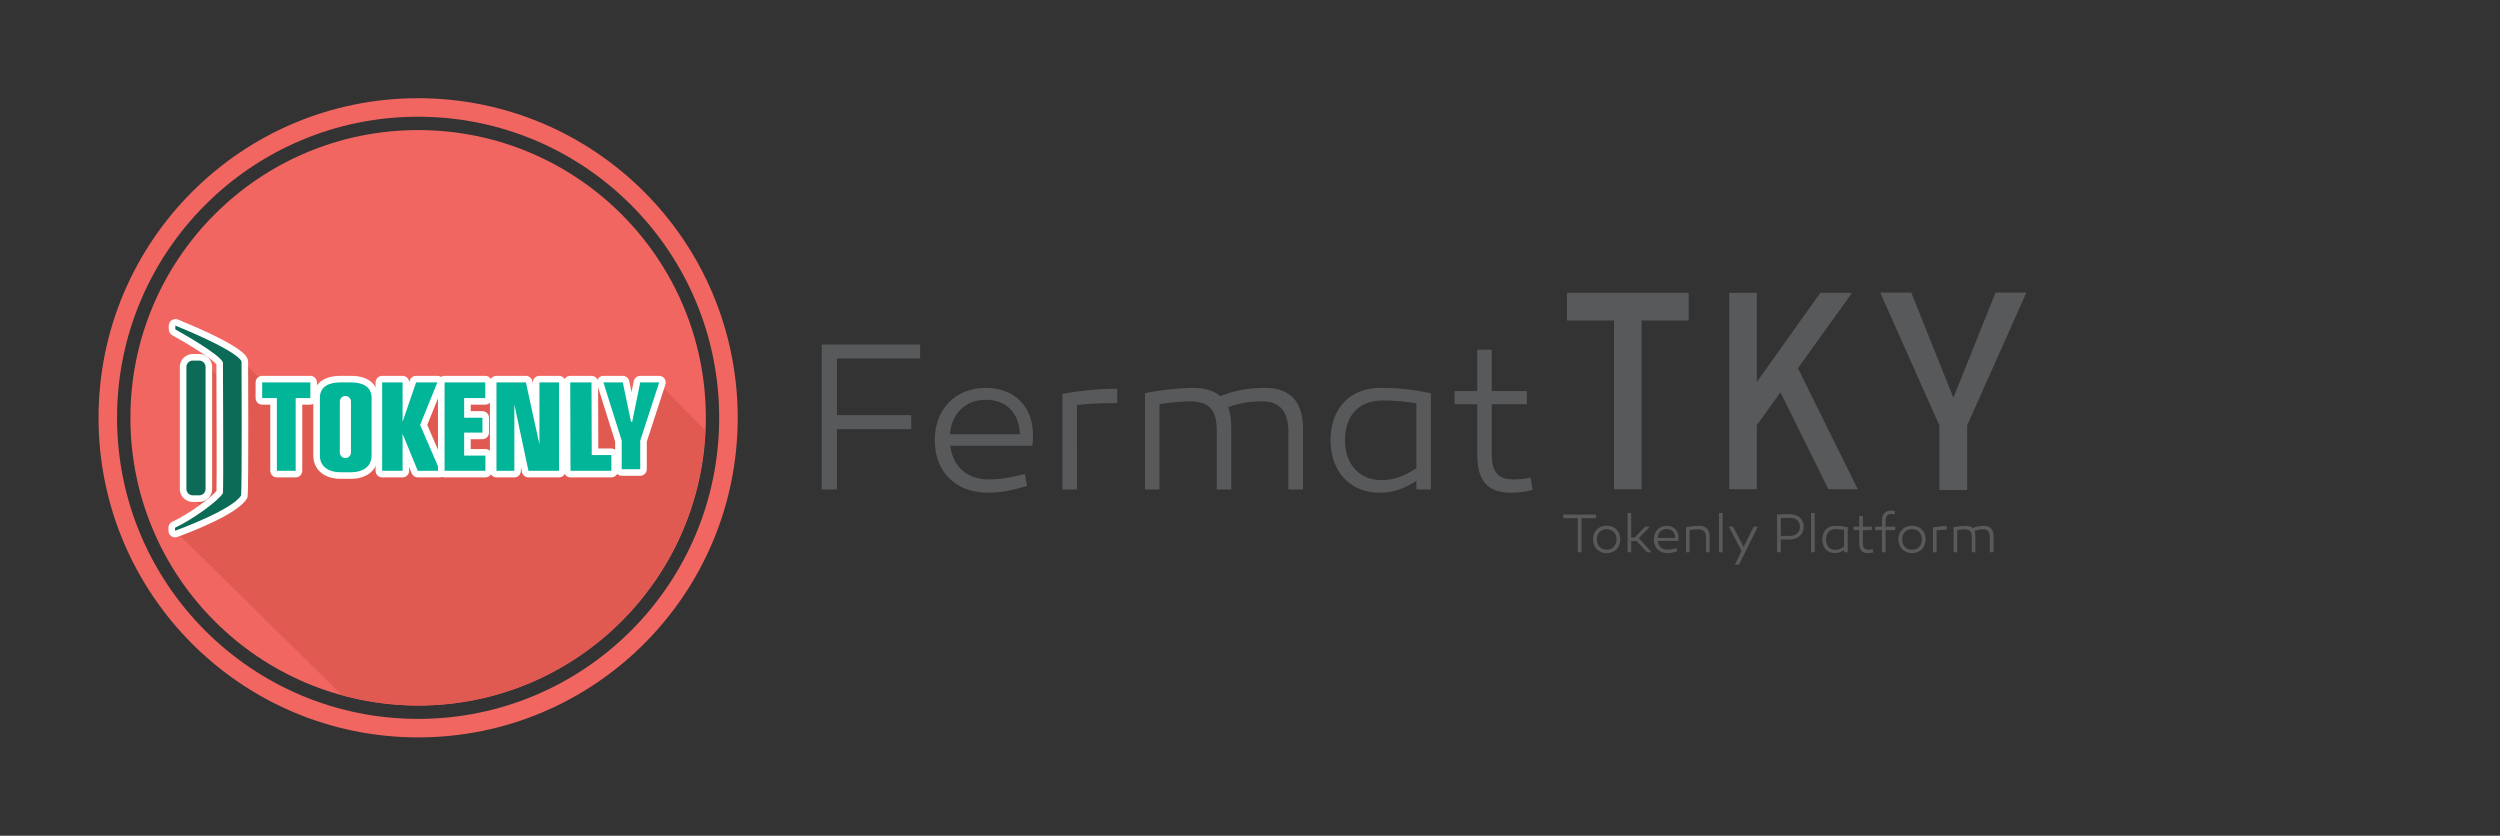 <?xml version="1.0" encoding="utf-8"?>
<!-- Generator: Adobe Illustrator 16.0.3, SVG Export Plug-In . SVG Version: 6.00 Build 0)  -->
<!DOCTYPE svg PUBLIC "-//W3C//DTD SVG 1.1//EN" "http://www.w3.org/Graphics/SVG/1.1/DTD/svg11.dtd">
<svg version="1.1" xmlns="http://www.w3.org/2000/svg" xmlns:xlink="http://www.w3.org/1999/xlink" x="0px" y="0px"
	 width="415.68px" height="138.96px" viewBox="0 0 415.68 138.96" enable-background="new 0 0 415.68 138.96" xml:space="preserve">
<rect x="0" y="0" width="415.68" height="138.96" fill="#333333" stroke="none"/>
<g id="Capa_1">
	<path fill="#58595B" d="M139.156,69.026v-9.439h13.833v-2.296h-16.356v24.095h2.523V71.351h12.359v-2.325H139.156z M163.931,64.491
		c-4.961,0-8.504,3.43-8.504,8.675c0,5.102,3.26,8.759,8.873,8.759c2.466,0,4.309-0.511,6.463-1.134l-0.369-1.984
		c-2.239,0.566-3.94,0.907-6.038,0.907c-3.6,0-5.953-2.212-6.35-5.585h13.663c0.085-0.793,0.085-1.076,0.085-1.871
		C171.727,67.467,168.551,64.491,163.931,64.491z M163.959,66.475c3.316,0,5.527,2.154,5.612,5.726H157.95
		C158.233,68.743,160.501,66.475,163.959,66.475z M185.758,64.633c-3.033,0-6.123,0.312-9.1,0.85v15.903h2.41V67.354
		c2.409-0.284,4.365-0.34,6.69-0.34V64.633z M210.307,64.491c-2.495,0-5.131,0.425-7.399,1.389
		c-1.105-0.964-2.608-1.389-4.706-1.389c-2.778,0.057-5.812,0.454-7.824,0.879v16.017h2.409V67.184
		c1.871-0.284,3.402-0.397,4.961-0.454c3.175,0,4.564,1.275,4.564,4.847v9.809h2.409V70.982c0-1.389-0.17-2.466-0.539-3.259
		c2.069-0.794,3.855-0.992,5.669-0.992c2.977,0,4.366,1.729,4.366,5.017v9.639h2.438V71.181
		C216.657,66.646,214.36,64.491,210.307,64.491z M229.526,64.491c-5.131,0-8.249,3.458-8.306,8.646c0,5.273,3.26,8.788,8.164,8.788
		c2.268,0,4.082-0.651,6.123-1.984v1.446h2.409V65.37C234.628,64.746,232.616,64.491,229.526,64.491z M229.838,66.589
		c1.955,0,3.628,0.142,5.669,0.453v10.8c-2.183,1.446-3.884,1.984-5.84,1.984c-3.685,0-6.038-2.692-6.038-6.634
		C223.629,69.31,225.756,66.589,229.838,66.589z M254.5,79.429c-1.049,0.199-2.04,0.284-2.919,0.284
		c-2.552,0-3.544-1.304-3.544-4.252v-8.249h5.839v-2.183h-5.839v-6.888h-2.409v6.888h-3.771v2.183h3.771v8.476
		c0,4.28,1.785,6.236,5.556,6.236c1.417,0,2.325-0.142,3.657-0.454L254.5,79.429z"/>
	<g>
		<path fill="#58595B" d="M262.968,91.83h-0.635v-5.668h-2.405v-0.599h5.445v0.599h-2.405V91.83z"/>
		<path fill="#58595B" d="M269.408,89.682c0,1.373-0.939,2.295-2.263,2.295s-2.263-0.922-2.263-2.295
			c0-1.364,0.939-2.276,2.263-2.276S269.408,88.318,269.408,89.682z M268.782,89.682c0-1.023-0.671-1.695-1.637-1.695
			c-0.957,0-1.637,0.672-1.637,1.695c0,1.032,0.68,1.724,1.637,1.724C268.111,91.406,268.782,90.714,268.782,89.682z"/>
		<path fill="#58595B" d="M271.805,89.387l1.743-1.815h0.769l-1.833,1.898l2.119,2.359h-0.751l-1.734-1.861h-0.895v1.861h-0.607
			v-6.544h0.607v4.102H271.805z"/>
		<path fill="#58595B" d="M279.111,89.452c0,0.212,0,0.286-0.026,0.488h-3.442c0.099,0.876,0.688,1.456,1.601,1.456
			c0.527,0,0.957-0.092,1.52-0.239l0.099,0.517c-0.545,0.165-1.011,0.295-1.637,0.295c-1.412,0-2.235-0.95-2.235-2.276
			c0-1.364,0.895-2.259,2.146-2.259C278.297,87.433,279.102,88.208,279.111,89.452z M275.625,89.443h2.933
			c-0.019-0.931-0.581-1.493-1.413-1.493C276.268,87.95,275.696,88.54,275.625,89.443z"/>
		<path fill="#58595B" d="M284.272,89.175v2.654h-0.608v-2.507c0-0.82-0.447-1.309-1.189-1.309c-0.456,0-0.975,0.027-1.538,0.129
			v3.687h-0.607v-4.166c0.607-0.138,1.52-0.23,2.262-0.23C283.637,87.433,284.272,88.087,284.272,89.175z"/>
		<path fill="#58595B" d="M286.426,91.83h-0.607v-6.544h0.607V91.83z"/>
		<path fill="#58595B" d="M289.137,93.903h-0.688l1.136-2.295l-2.129-4.036h0.698l1.761,3.364l1.673-3.364h0.688L289.137,93.903z"/>
		<path fill="#58595B" d="M299.913,87.599c0,1.263-0.966,2.102-2.387,2.102h-1.422v2.129h-0.635v-6.267
			c0.679-0.047,1.358-0.074,2.057-0.074C298.947,85.489,299.913,86.263,299.913,87.599z M297.588,89.111
			c1.001,0,1.698-0.599,1.698-1.502c0-0.986-0.697-1.512-1.698-1.512c-0.483,0-0.939,0.009-1.484,0.037v2.977H297.588z"/>
		<path fill="#58595B" d="M301.738,91.83h-0.607v-6.544h0.607V91.83z"/>
		<path fill="#58595B" d="M307.22,87.664v4.166h-0.608v-0.378c-0.519,0.351-0.975,0.517-1.547,0.517
			c-1.233,0-2.057-0.913-2.057-2.286c0.01-1.346,0.796-2.249,2.093-2.249C305.879,87.433,306.388,87.498,307.22,87.664z
			 M303.617,89.701c0,1.022,0.59,1.724,1.521,1.724c0.491,0,0.921-0.139,1.475-0.517v-2.811c-0.519-0.083-0.938-0.12-1.431-0.12
			C304.153,87.977,303.617,88.687,303.617,89.701z"/>
		<path fill="#58595B" d="M311.467,91.848c-0.331,0.083-0.563,0.12-0.921,0.12c-0.947,0-1.403-0.507-1.403-1.622v-2.203h-0.948
			v-0.571h0.948v-1.788h0.607v1.788h1.476v0.571h-1.476v2.147c0,0.765,0.251,1.105,0.895,1.105c0.224,0,0.474-0.027,0.742-0.073
			L311.467,91.848z"/>
		<path fill="#58595B" d="M313.526,88.143v3.687h-0.607v-3.687h-1.127v-0.571h1.127v-1.078c0-0.996,0.599-1.604,1.475-1.604
			c0.224,0,0.466,0.036,0.716,0.101l-0.099,0.535c-0.205-0.037-0.402-0.064-0.599-0.064c-0.527,0-0.886,0.387-0.886,1.041v1.069
			h1.592v0.571H313.526z"/>
		<path fill="#58595B" d="M320.179,89.682c0,1.373-0.938,2.295-2.262,2.295s-2.263-0.922-2.263-2.295
			c0-1.364,0.939-2.276,2.263-2.276S320.179,88.318,320.179,89.682z M319.554,89.682c0-1.023-0.671-1.695-1.637-1.695
			c-0.957,0-1.637,0.672-1.637,1.695c0,1.032,0.68,1.724,1.637,1.724C318.883,91.406,319.554,90.714,319.554,89.682z"/>
		<path fill="#58595B" d="M323.686,88.087c-0.59,0-1.082,0.019-1.69,0.093v3.649h-0.607v-4.138c0.751-0.139,1.528-0.222,2.298-0.222
			V88.087z"/>
		<path fill="#58595B" d="M331.465,89.175v2.654h-0.617v-2.507c0-0.857-0.349-1.309-1.1-1.309c-0.456,0-0.912,0.055-1.431,0.258
			c0.089,0.212,0.134,0.488,0.134,0.848v2.71h-0.608v-2.553c0-0.931-0.349-1.263-1.153-1.263c-0.394,0.019-0.777,0.046-1.252,0.12
			v3.695h-0.607v-4.166c0.51-0.11,1.278-0.212,1.976-0.23c0.527,0,0.912,0.111,1.189,0.359c0.572-0.248,1.234-0.359,1.869-0.359
			C330.884,87.433,331.465,87.996,331.465,89.175z"/>
	</g>
	<g>
		<path fill="#58595B" d="M260.535,48.691h20.244v4.594h-7.829v28.056h-4.585V53.286h-7.83V48.691z"/>
		<path fill="#58595B" d="M298.947,61.225l9.949,20.116h-4.888l-7.96-16.102l-3.936,5.442v10.66h-4.586v-32.65h4.586V63.5
			l10.555-14.809h5.277L298.947,61.225z"/>
		<path fill="#58595B" d="M336.908,48.646v0.045l-9.819,22.035v10.705v0.044h-4.629v-0.044V70.726l-9.819-22.035h0.044l-0.044-0.045
			h5.147l7.008,17.485l7.008-17.485H336.908z"/>
	</g>
	<g>
		<g>
			<path fill="#F26662" d="M69.523,16.329c-29.348,0-53.139,23.791-53.139,53.138c0,29.346,23.791,53.139,53.139,53.139
				c29.344,0,53.137-23.793,53.137-53.139C122.66,40.12,98.867,16.329,69.523,16.329z M69.523,119.532
				c-27.648,0-50.062-22.414-50.062-50.064c0-27.647,22.413-50.061,50.062-50.061s50.058,22.414,50.058,50.061
				C119.581,97.118,97.172,119.532,69.523,119.532z"/>
			<circle fill="#F26662" cx="69.523" cy="69.468" r="47.841"/>
		</g>
		<path fill="none" d="M29.103,88.252l5.488-2.939l-3.122-3.123l1.604-7.022l0.294-4.867l-1.739-1.738l1.963-1.964l0.38-6.302
			l2.96,2.962l3.304-3.304l7.561,7.559l3.927-3.927l4.404,4.404l4.139-4.138l6.125,6.125l6.389-6.392l3.801,3.801l3.801-3.801
			l3.555,3.555l3.555-3.555l2.754,2.755l2.755-2.755l2.923,2.926l2.66-2.66l2.538,2.536l2.534-2.536l3.473,3.472l2.513-3.472
			l7.619,7.682c0.03-0.689,0.104-1.368,0.104-2.067c0-26.422-21.423-47.841-47.843-47.841c-26.422,0-47.841,21.419-47.841,47.841
			c0,22.008,14.876,40.49,35.106,46.073L29.103,88.252z"/>
		<path fill="#E05A52" d="M107.131,67.325l-3.473-3.472l-2.534,2.536l-2.538-2.536l-2.66,2.66l-2.923-2.926l-2.755,2.755
			l-2.754-2.755l-3.555,3.555l-3.555-3.555l-3.801,3.801l-3.801-3.801l-6.389,6.392l-6.125-6.125l-4.139,4.138l-4.404-4.404
			l-3.927,3.927l-7.561-7.559l-3.304,3.304l-2.96-2.962l-0.38,6.302l-1.963,1.964l1.739,1.738l-0.294,4.867l-1.604,7.022
			l3.122,3.123l-5.488,2.939l27.685,27.288c4.061,1.12,8.318,1.769,12.735,1.769c25.724,0,46.649-20.316,47.739-45.774l-7.619-7.682
			L107.131,67.325z"/>
		<circle fill="none" cx="69.523" cy="69.468" r="47.841"/>
		<line fill="none" stroke="#FFFFFF" stroke-width="6" stroke-miterlimit="10" x1="68.187" y1="40.546" x2="68.187" y2="40.546"/>
		<g>
			<g>
				<path fill="#00B598" d="M46.035,78.826c-0.303,0-0.547-0.242-0.547-0.545V66.733h-1.894c-0.303,0-0.547-0.245-0.547-0.545
					v-2.601c0-0.3,0.244-0.547,0.547-0.547h8.009c0.303,0,0.547,0.247,0.547,0.547v2.601c0,0.301-0.244,0.545-0.547,0.545h-1.892
					v11.548c0,0.303-0.244,0.545-0.547,0.545H46.035z"/>
				<path fill="#FFFFFF" d="M51.603,63.586v2.601h-2.439v12.093h-3.129V66.188h-2.441v-2.601H51.603 M51.603,62.495h-8.009
					c-0.605,0-1.094,0.489-1.094,1.092v2.601c0,0.604,0.489,1.092,1.094,1.092h1.347v11.001c0,0.605,0.488,1.095,1.094,1.095h3.129
					c0.603,0,1.094-0.489,1.094-1.095V67.28h1.345c0.605,0,1.094-0.488,1.094-1.092v-2.601
					C52.697,62.983,52.208,62.495,51.603,62.495L51.603,62.495z"/>
			</g>
			<g>
				<path fill="#00B598" d="M69.463,78.826c-0.221,0-0.419-0.13-0.506-0.337l-1.475-3.59v3.382c0,0.303-0.245,0.545-0.547,0.545
					h-3.395c-0.303,0-0.547-0.242-0.547-0.545V63.586c0-0.3,0.244-0.547,0.547-0.547h3.395c0.303,0,0.547,0.247,0.547,0.547v3.271
					l1.183-3.449c0.074-0.22,0.283-0.37,0.517-0.37h3.535c0.186,0,0.351,0.091,0.454,0.242c0.104,0.151,0.121,0.342,0.052,0.51
					l-2.776,6.863l3.2,7.41c0.069,0.173,0.052,0.363-0.048,0.519s-0.272,0.242-0.454,0.242H69.463z"/>
				<path fill="#FFFFFF" d="M72.717,63.586l-2.862,7.074l3.291,7.62h-3.682l-2.528-6.149v6.149h-3.395V63.586h3.395v6.557
					l2.247-6.557H72.717 M72.717,62.495h-3.535c-0.467,0-0.884,0.296-1.036,0.737l-0.117,0.344
					c-0.006-0.599-0.493-1.081-1.094-1.081h-3.395c-0.603,0-1.094,0.489-1.094,1.092v14.694c0,0.605,0.491,1.095,1.094,1.095h3.395
					c0.604,0,1.094-0.489,1.094-1.095v-0.614l0.424,1.029c0.168,0.416,0.569,0.68,1.01,0.68h3.682c0.363,0,0.709-0.187,0.913-0.489
					c0.203-0.312,0.233-0.7,0.091-1.038l-3.109-7.202l2.694-6.648c0.134-0.337,0.095-0.72-0.108-1.021
					C73.422,62.674,73.084,62.495,72.717,62.495L72.717,62.495z"/>
			</g>
			<g>
				<path fill="#00B598" d="M73.923,78.826c-0.303,0-0.549-0.242-0.549-0.545V63.586c0-0.3,0.246-0.547,0.549-0.547h6.764
					c0.303,0,0.545,0.247,0.545,0.547v2.601c0,0.301-0.242,0.545-0.545,0.545H77.72v2.18h2.495c0.303,0,0.549,0.244,0.549,0.547
					v2.473c0,0.303-0.247,0.545-0.549,0.545H77.72v2.729h2.993c0.303,0,0.545,0.247,0.545,0.55v2.525
					c0,0.303-0.242,0.545-0.545,0.545H73.923z"/>
				<path fill="#FFFFFF" d="M80.687,63.586v2.601h-3.512v3.272h3.04v2.473h-3.04v3.823h3.538v2.525h-3.538h-0.995h-2.257V63.586
					h2.755h0.497H80.687 M80.687,62.495h-3.512h-0.497h-2.755c-0.605,0-1.098,0.489-1.098,1.092v14.694
					c0,0.605,0.493,1.095,1.098,1.095h2.257h0.995h3.538c0.601,0,1.09-0.489,1.09-1.095v-2.525c0-0.605-0.489-1.094-1.09-1.094
					h-2.448v-1.635h1.95c0.602,0,1.094-0.489,1.094-1.095v-2.473c0-0.605-0.493-1.094-1.094-1.094h-1.95V67.28h2.422
					c0.605,0,1.094-0.488,1.094-1.092v-2.601C81.781,62.983,81.292,62.495,80.687,62.495L80.687,62.495z"/>
			</g>
			<g>
				<path fill="#00B598" d="M94.858,78.826c-0.303,0-0.55-0.242-0.55-0.545l-0.043-14.692c0-0.145,0.061-0.286,0.164-0.387
					c0.1-0.104,0.242-0.162,0.385-0.162h3.533c0.303,0,0.55,0.244,0.55,0.545l0.038,11.531h2.716c0.294,0,0.545,0.246,0.545,0.549
					v2.616c0,0.303-0.251,0.545-0.545,0.545H94.858z"/>
				<path fill="#FFFFFF" d="M98.348,63.586l0.043,12.078h3.261v2.616h-3.261h-2.759h-0.773l-0.044-14.694H98.348 M98.348,62.495
					h-3.533c-0.289,0-0.566,0.115-0.773,0.32c-0.208,0.206-0.32,0.484-0.32,0.776l0.043,14.695c0,0.601,0.493,1.09,1.095,1.09h0.773
					h2.759h3.261c0.597,0,1.09-0.489,1.09-1.095v-2.616c0-0.602-0.493-1.094-1.09-1.094H99.48l-0.034-10.986
					C99.442,62.981,98.953,62.495,98.348,62.495L98.348,62.495z"/>
			</g>
			<g>
				<path fill="#00B598" d="M56.583,79.068c-2.396,0-3.941-1.298-3.941-3.313V66.14c0-1.97,1.436-3.101,3.941-3.101h1.803
					c2.504,0,3.942,1.131,3.942,3.101v9.615c0,2.015-1.548,3.313-3.942,3.313H56.583z M57.43,66.389c-0.21,0-0.38,0.171-0.38,0.381
					v8.458c0,0.216,0.17,0.385,0.38,0.385s0.383-0.169,0.383-0.385V66.77C57.813,66.56,57.64,66.389,57.43,66.389z"/>
				<path fill="#FFFFFF" d="M58.386,63.586c1.875,0,3.395,0.675,3.395,2.554v9.615c0,1.877-1.52,2.768-3.395,2.768h-1.803
					c-1.877,0-3.397-0.891-3.397-2.768V66.14c0-1.879,1.52-2.554,3.397-2.554H58.386 M57.43,76.163c0.512,0,0.928-0.416,0.928-0.935
					V66.77c0-0.513-0.416-0.928-0.928-0.928s-0.928,0.415-0.928,0.928v8.458C56.502,75.747,56.918,76.163,57.43,76.163
					 M58.386,62.495h-1.803c-2.811,0-4.489,1.362-4.489,3.646v9.615c0,2.31,1.803,3.857,4.489,3.857h1.803
					c2.686,0,4.489-1.548,4.489-3.857V66.14C62.875,63.857,61.197,62.495,58.386,62.495L58.386,62.495z"/>
			</g>
			<g>
				<path fill="#00B598" d="M103.373,78.567c-0.303,0-0.545-0.247-0.545-0.55v-4.675l-3.019-9.591
					c-0.052-0.167-0.021-0.346,0.082-0.487c0.1-0.14,0.264-0.225,0.437-0.225h3.227c0.259,0,0.476,0.182,0.527,0.437l0.935,4.441
					l0.899-4.439c0.052-0.255,0.276-0.439,0.536-0.439h3.147c0.174,0,0.338,0.084,0.441,0.227c0.104,0.141,0.13,0.324,0.078,0.491
					l-3.122,9.589v4.671c0,0.303-0.242,0.55-0.545,0.55H103.373z"/>
				<path fill="#FFFFFF" d="M109.6,63.586l-3.147,9.674v4.757h-3.079V73.26l-3.045-9.674h3.227l1.357,6.525h0.208l1.332-6.525H109.6
					 M109.6,62.495h-3.147c-0.52,0-0.969,0.365-1.073,0.875l-0.371,1.836l-0.39-1.842c-0.104-0.506-0.554-0.869-1.063-0.869h-3.227
					c-0.346,0-0.674,0.165-0.878,0.445c-0.207,0.281-0.264,0.642-0.159,0.975l2.992,9.513v4.589c0,0.601,0.484,1.095,1.09,1.095
					h3.079c0.605,0,1.09-0.494,1.09-1.095v-4.584l3.096-9.507c0.104-0.333,0.052-0.699-0.155-0.982
					C110.274,62.661,109.946,62.495,109.6,62.495L109.6,62.495z"/>
			</g>
			<g>
				<path fill="#0B6B57" d="M32.055,82.913c-0.887,0-1.607-0.714-1.607-1.596V61c0-0.88,0.72-1.593,1.607-1.593h1.062
					c0.886,0,1.608,0.713,1.608,1.593v20.316c0,0.882-0.722,1.596-1.608,1.596H32.055z"/>
				<path fill="#FFFFFF" d="M33.116,59.954c0.586,0,1.062,0.469,1.062,1.046v20.316c0,0.579-0.476,1.047-1.062,1.047h-1.062
					c-0.586,0-1.06-0.468-1.06-1.047V61c0-0.577,0.474-1.046,1.06-1.046H33.116 M33.116,58.86h-1.062
					c-1.188,0-2.154,0.96-2.154,2.141v20.316c0,1.185,0.966,2.145,2.154,2.145h1.062c1.189,0,2.156-0.96,2.156-2.145V61
					C35.272,59.82,34.305,58.86,33.116,58.86L33.116,58.86z"/>
			</g>
			<g>
				<path fill="#0B6B57" d="M29.103,88.802c-0.115,0-0.227-0.039-0.322-0.104c-0.145-0.108-0.229-0.276-0.225-0.458
					c0-0.005,0.008-0.299,0.004-0.412c-0.035-0.242,0.091-0.475,0.311-0.578c2.837-1.32,6.859-4.281,7.663-5.432
					c0.069-1.484,0.017-14.104-0.002-18.959c-0.006-1.215-0.008-2.102-0.011-2.467c-0.37-0.789-4.194-3.252-7.617-5.133
					c-0.16-0.088-0.266-0.25-0.281-0.435c-0.059-0.703-0.004-0.884,0.149-1.048c0.102-0.113,0.257-0.182,0.411-0.182
					c0.073,0,0.147,0.015,0.216,0.043l0,0c7.55,3.114,11.354,5.317,11.311,6.552c0.004,1.044,0.086,20.059-0.074,22.217
					c-0.004,0.086-0.03,0.164-0.071,0.233c-1.49,2.542-10.279,5.769-11.278,6.132C29.229,88.79,29.166,88.802,29.103,88.802z"/>
				<path fill="#FFFFFF" d="M29.183,54.142c0.002,0,0.004,0,0.006,0.002c11.328,4.668,10.973,6.031,10.973,6.031
					s0.089,20.017-0.071,22.189c-1.431,2.443-10.988,5.889-10.988,5.889s0.013-0.506,0-0.506c2.878-1.336,7.222-4.475,7.966-5.751
					c0.106-0.903,0-20.212,0-21.698c-0.372-1.379-7.901-5.518-7.901-5.518S29.116,54.142,29.183,54.142 M29.183,53.048
					c-0.307,0-0.607,0.132-0.815,0.357c-0.35,0.38-0.341,0.848-0.29,1.466c0.03,0.366,0.242,0.692,0.564,0.869
					c3.101,1.704,6.672,3.985,7.332,4.829c0.002,0.435,0.006,1.241,0.011,2.294c0.02,4.692,0.069,16.734,0.009,18.765
					c-0.869,1.073-4.547,3.823-7.354,5.129c-0.426,0.199-0.674,0.645-0.627,1.107c0.002,0.078,0,0.238-0.004,0.363
					c-0.008,0.363,0.16,0.701,0.454,0.917c0.188,0.134,0.413,0.203,0.64,0.203c0.123,0,0.249-0.021,0.37-0.065
					c1.659-0.596,10.009-3.715,11.563-6.361c0.084-0.143,0.134-0.307,0.147-0.475c0.158-2.15,0.08-20.76,0.074-22.213
					c0.059-0.867-0.869-1.637-1.708-2.221c-1.827-1.271-5.172-2.912-9.94-4.878h-0.002C29.473,53.078,29.328,53.048,29.183,53.048
					L29.183,53.048z"/>
			</g>
			<g>
				<path fill="#00B598" d="M87.865,78.826c-0.259,0-0.484-0.182-0.536-0.433l-1.263-5.933v5.82c0,0.303-0.242,0.545-0.545,0.545
					h-2.975c-0.298,0-0.545-0.242-0.545-0.545V63.586c0-0.3,0.247-0.547,0.545-0.547h4.896c0.255,0,0.475,0.179,0.532,0.43
					l1.172,5.367v-5.25c0-0.3,0.246-0.547,0.549-0.547h3.257c0.298,0,0.545,0.247,0.545,0.547v14.694
					c0,0.303-0.247,0.545-0.545,0.545H87.865z"/>
				<path fill="#FFFFFF" d="M92.951,63.586v14.694h-3.257h-1.829l-2.344-11.026v11.026h-2.975V63.586h2.69h0.285h1.92l2.252,10.31
					v-10.31H92.951 M92.951,62.495h-3.257c-0.605,0-1.094,0.489-1.094,1.092v0.19l-0.095-0.424
					c-0.108-0.501-0.554-0.858-1.064-0.858h-1.92h-0.285h-2.69c-0.601,0-1.09,0.489-1.09,1.092v14.694
					c0,0.605,0.489,1.095,1.09,1.095h2.975c0.605,0,1.09-0.489,1.09-1.095v-0.614l0.182,0.84c0.108,0.51,0.554,0.869,1.072,0.869
					h1.829h3.257c0.601,0,1.09-0.489,1.09-1.095V63.586C94.041,62.983,93.552,62.495,92.951,62.495L92.951,62.495z"/>
			</g>
		</g>
	</g>
</g>
<g id="Capa_2">
</g>
</svg>
